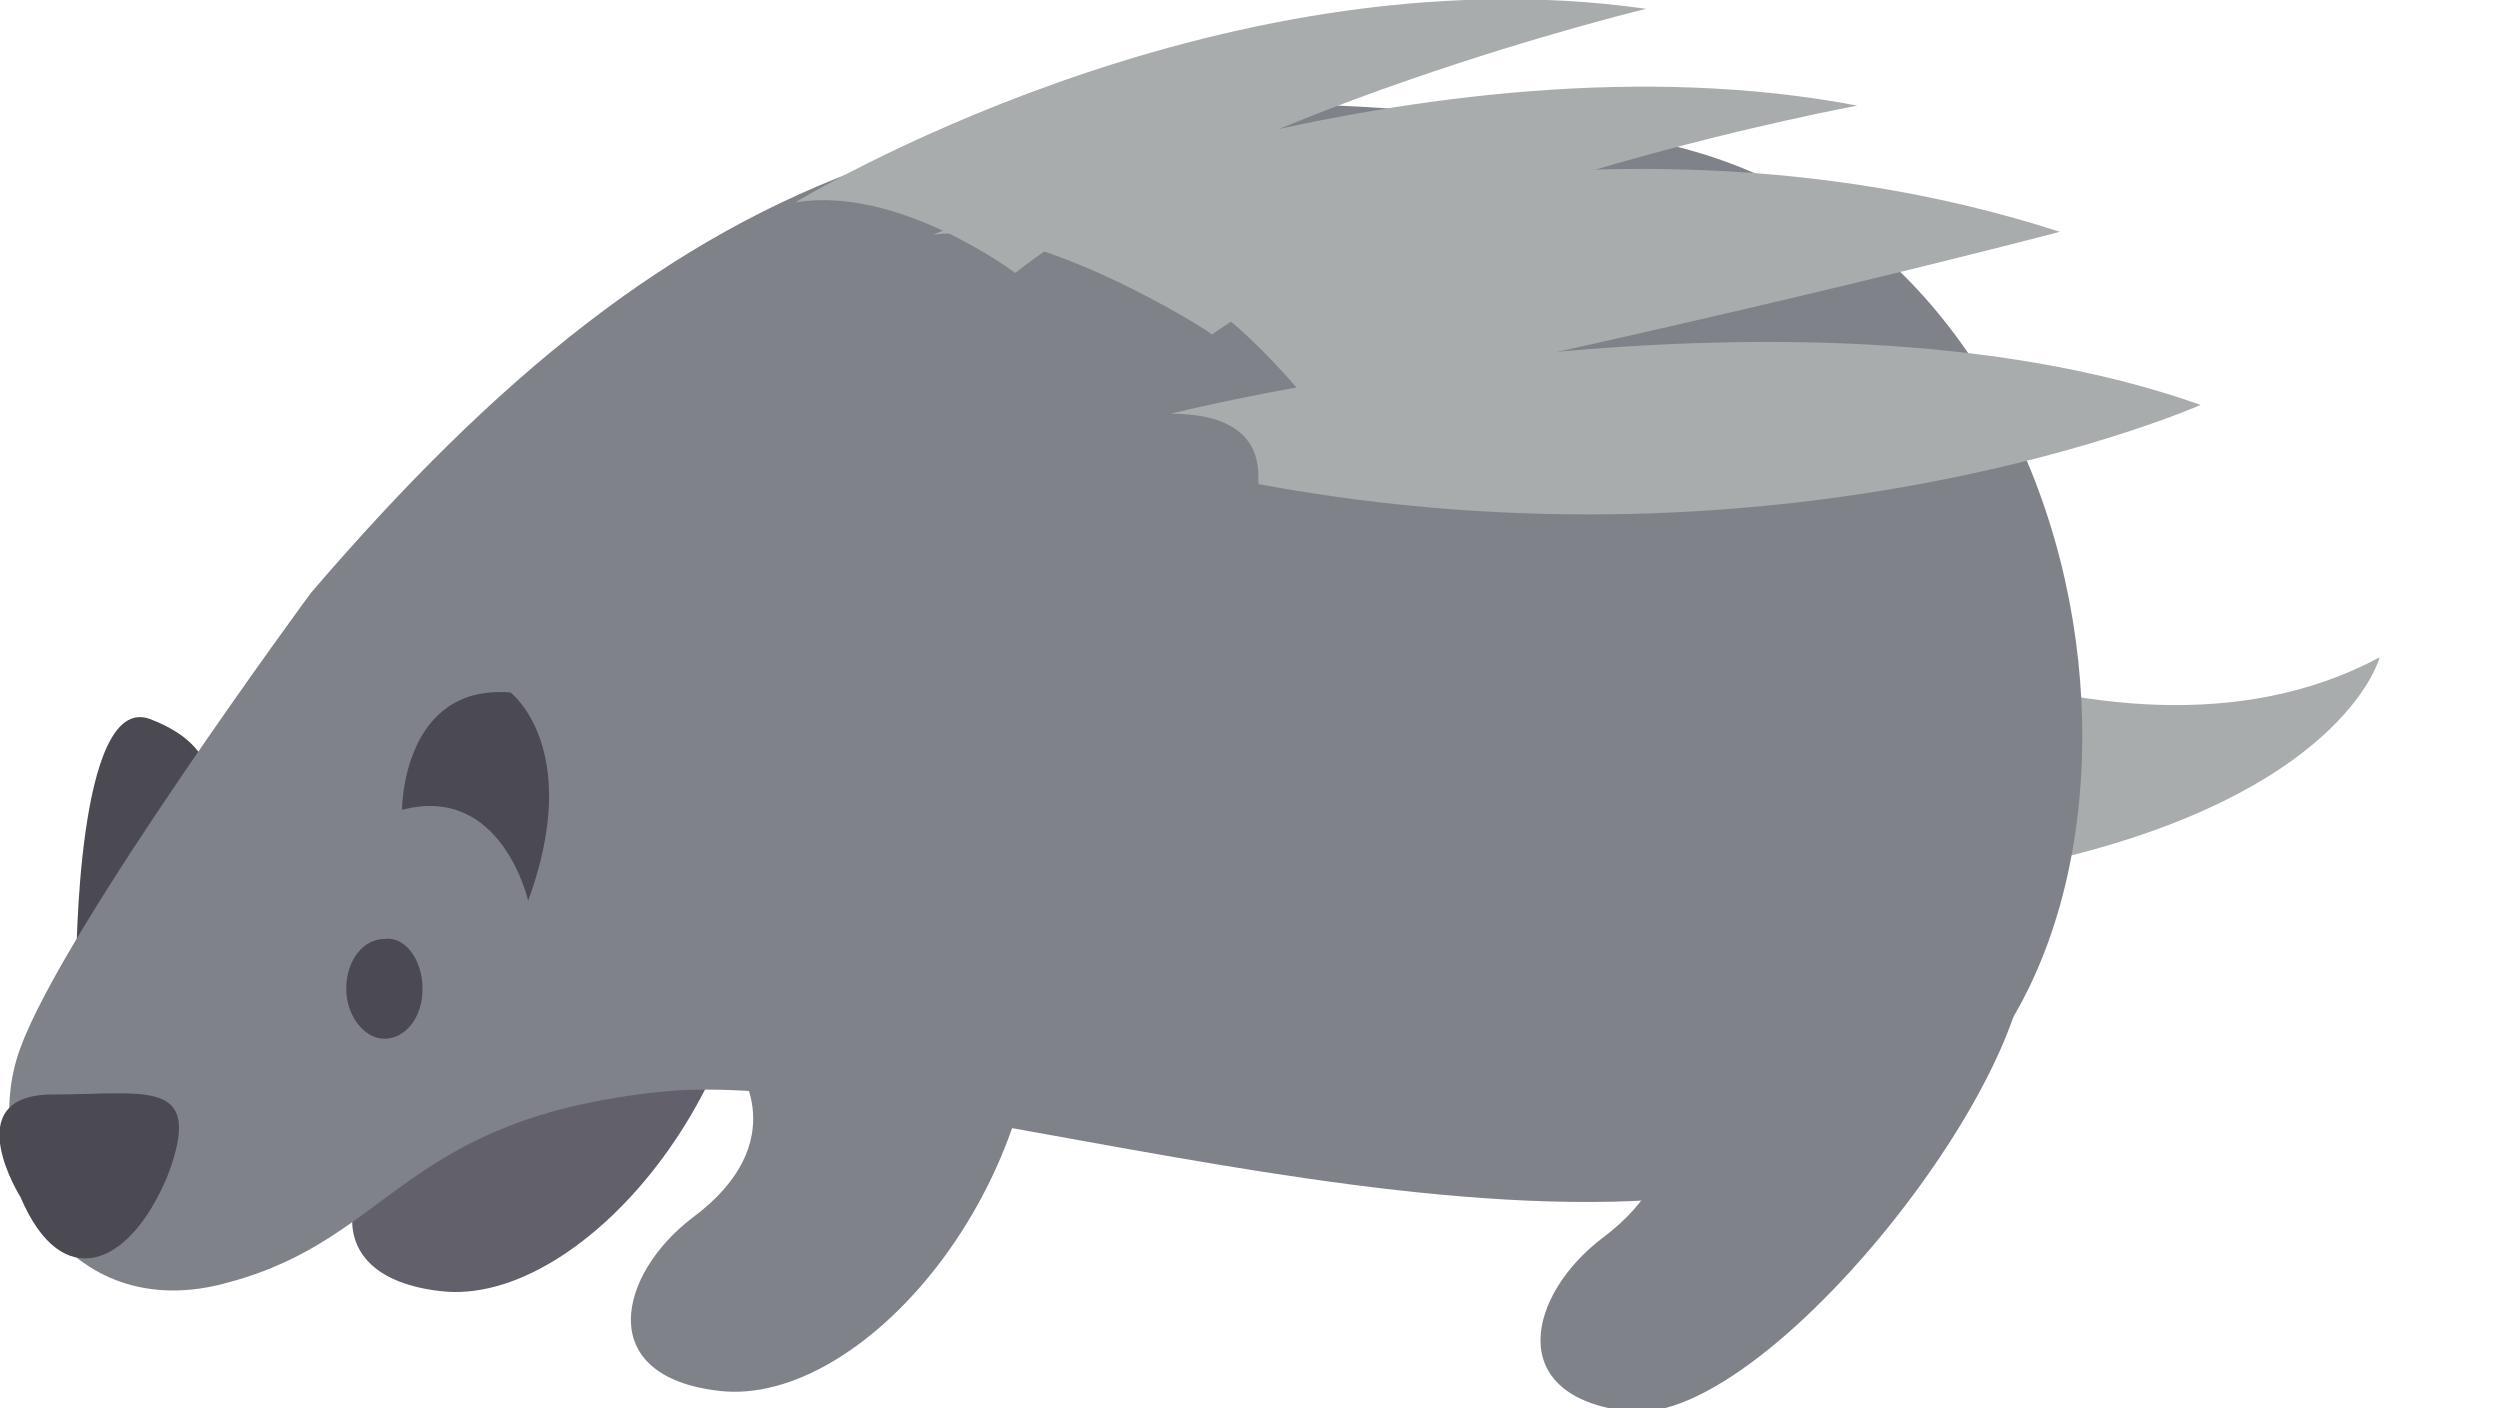 <?xml version="1.0" encoding="utf-8"?>
<!-- Generator: Adobe Illustrator 24.0.3, SVG Export Plug-In . SVG Version: 6.00 Build 0)  -->
<!DOCTYPE svg PUBLIC "-//W3C//DTD SVG 1.1//EN" "http://www.w3.org/Graphics/SVG/1.1/DTD/svg11.dtd">
<svg version="1.1" id="レイヤー_2" xmlns:x="http://ns.adobe.com/Extensibility/1.0/" xmlns:i="http://ns.adobe.com/AdobeIllustrator/10.0/" xmlns:graph="http://ns.adobe.com/Graphs/1.0/"
	 xmlns="http://www.w3.org/2000/svg" xmlns:xlink="http://www.w3.org/1999/xlink" x="0px" y="0px" viewBox="0 0 85.2 48"
	 style="enable-background:new 0 0 85.2 48;" xml:space="preserve">
<style type="text/css">
	.st0{fill:none;}
	.st1{fill:#82817D;}
	.st2{fill:#4F4C5D;}
	.st3{fill:url(#SVGID_1_);}
	.st4{fill:#A9ACAC;}
	.st5{fill:#62606B;}
	.st6{fill:#4B4A53;}
	.st7{fill:#7F8389;}
	.st8{fill:url(#SVGID_2_);}
	.st9{fill:url(#SVGID_3_);}
	.st10{fill:url(#SVGID_4_);}
	.st11{fill:url(#SVGID_5_);}
	.st12{fill:url(#SVGID_6_);}
</style>
<pattern  x="-580.1" y="309.2" width="21.1" height="21.1" patternUnits="userSpaceOnUse" id="新規パターンスウォッチ_68" viewBox="0 -21.1 21.1 21.1" style="overflow:visible;">
	<g>
		<rect x="0" y="-21.1" class="st0" width="21.1" height="21.1"/>
		<rect x="6.2" y="-21.1" class="st1" width="0.8" height="21.1"/>
		<rect x="9.9" y="-21.1" class="st1" width="0.8" height="21.1"/>
		<rect x="13.6" y="-21.1" class="st1" width="0.8" height="21.1"/>
		<rect x="8.1" y="-21.1" class="st1" width="0.8" height="21.1"/>
		<rect x="12.7" y="-21.1" class="st1" width="0.8" height="21.1"/>
		<rect x="11.8" y="-21.1" class="st1" width="0.8" height="21.1"/>
		<rect x="10.8" y="-21.1" class="st1" width="0.8" height="21.1"/>
		<rect x="7.1" y="-21.1" class="st1" width="0.8" height="21.1"/>
		<rect x="0.7" y="-21.1" class="st1" width="0.8" height="21.1"/>
		<rect x="0" y="-21.1" class="st1" width="0.5" height="21.1"/>
		<rect x="1.6" y="-21.1" class="st1" width="0.8" height="21.1"/>
		<rect x="3.5" y="-21.1" class="st1" width="0.8" height="21.1"/>
		<rect x="4.4" y="-21.1" class="st1" width="0.8" height="21.1"/>
		<rect x="2.5" y="-21.1" class="st1" width="0.8" height="21.1"/>
		<rect x="5.3" y="-21.1" class="st1" width="0.8" height="21.1"/>
		<rect x="9" y="-21.1" class="st1" width="0.8" height="21.1"/>
		<rect x="15.4" y="-21.1" class="st1" width="0.8" height="21.1"/>
		<rect x="19.1" y="-21.1" class="st1" width="0.8" height="21.1"/>
		<rect x="20" y="-21.1" class="st1" width="0.8" height="21.1"/>
		<rect x="18.2" y="-21.1" class="st1" width="0.8" height="21.1"/>
		<rect x="14.5" y="-21.1" class="st1" width="0.8" height="21.1"/>
		<rect x="21" y="-21.1" class="st1" width="0.1" height="21.1"/>
		<rect x="16.4" y="-21.1" class="st1" width="0.8" height="21.1"/>
		<rect x="17.3" y="-21.1" class="st1" width="0.8" height="21.1"/>
		<rect x="0.5" y="-21.1" class="st2" width="0.2" height="21.1"/>
		<rect x="1.4" y="-21.1" class="st2" width="0.2" height="21.1"/>
		<rect x="2.4" y="-21.1" class="st2" width="0.2" height="21.1"/>
		<rect x="3.3" y="-21.1" class="st2" width="0.2" height="21.1"/>
		<rect x="4.2" y="-21.1" class="st2" width="0.2" height="21.1"/>
		<rect x="5.1" y="-21.1" class="st2" width="0.2" height="21.1"/>
		<rect x="6.1" y="-21.1" class="st2" width="0.2" height="21.1"/>
		<rect x="7" y="-21.1" class="st2" width="0.2" height="21.1"/>
		<rect x="7.9" y="-21.1" class="st2" width="0.2" height="21.1"/>
		<rect x="8.8" y="-21.1" class="st2" width="0.2" height="21.1"/>
		<rect x="9.7" y="-21.1" class="st2" width="0.2" height="21.1"/>
		<rect x="10.7" y="-21.1" class="st2" width="0.2" height="21.1"/>
		<rect x="11.6" y="-21.1" class="st2" width="0.2" height="21.1"/>
		<rect x="12.5" y="-21.1" class="st2" width="0.2" height="21.1"/>
		<rect x="13.4" y="-21.1" class="st2" width="0.2" height="21.1"/>
		<rect x="14.3" y="-21.1" class="st2" width="0.2" height="21.1"/>
		<rect x="15.3" y="-21.1" class="st2" width="0.2" height="21.1"/>
		<rect x="16.2" y="-21.1" class="st2" width="0.2" height="21.1"/>
		<rect x="17.1" y="-21.1" class="st2" width="0.2" height="21.1"/>
		<rect x="18" y="-21.1" class="st2" width="0.2" height="21.1"/>
		<rect x="19" y="-21.1" class="st2" width="0.2" height="21.1"/>
		<rect x="19.9" y="-21.1" class="st2" width="0.2" height="21.1"/>
		<rect x="20.8" y="-21.1" class="st2" width="0.2" height="21.1"/>
	</g>
</pattern>
<g>
	
		<pattern  id="SVGID_1_" xlink:href="#Êñ∞Ë¶è„Éë„Çø„Éº„É≥„Çπ„Ç¶„Ç©„ÉÉ„ÉÅ_68" patternTransform="matrix(1.058 0 0 1.058 386.44 509.435)">
	</pattern>
	<path class="st3" d="M62.6,14.8c0,0,13.1,8.5,22.6,3.4c0,0-1.1,4.3-10.3,6.7c-7.2,1.9-11.1-0.5-11.1-0.5L62.6,14.8z"/>
	<path class="st4" d="M58.5,19c0,0,13.1,8.5,22.6,3.4c0,0-1.1,4.3-10.3,6.7c-7.2,1.9-11.1-0.5-11.1-0.5L58.5,19z"/>
	<g>
		<path class="st5" d="M15.6,32.9c0,0-1.9-2.8,1.5-6.2c3.8-3.8,8.2-2.5,8.7,1.5c0.9,8.4-5.9,16.4-10.8,15.8c-4.3-0.5-3.4-4-0.9-5.9
			C17.5,35.5,15.6,32.9,15.6,32.9z"/>
		<path class="st6" d="M2.6,32.9c0,0,0-9.3,2.5-8.4C10.9,26.7,2.6,32.9,2.6,32.9z"/>
		<path class="st7" d="M10.6,20.2c0,0-8.4,11.4-9.9,15.5c-1.5,4,1.5,9.6,7.1,8c5.6-1.5,5.9-5.6,14.8-6.5c9-0.9,31.5,7.7,42.1,1.5
			c10.5-6.2,8-31.2-9-34C34.1,1.2,23.3,5.4,10.6,20.2z"/>
		<path class="st6" d="M13.7,27.6c0,0,0-4.3,3.7-4c0,0,2.5,1.9,0.6,7.1C18,30.7,17.1,26.7,13.7,27.6z"/>
		<path class="st7" d="M25.1,36.3c0,0-1.9-2.8,1.5-6.2c3.8-3.8,8.2-2.5,8.7,1.5C36.3,40,29.5,48,24.5,47.4c-4.3-0.5-3.4-4-0.9-5.9
			C27.1,38.9,25.1,36.3,25.1,36.3z"/>
		<path class="st7" d="M56.2,36.9c0,0-1.9-2.8,1.5-6.2c3.8-3.8,9.2-3.2,11.1,0.4c2.1,3.9-8.4,17.6-13.3,17c-4.3-0.5-3.4-4-0.9-5.9
			C58.2,39.5,56.2,36.9,56.2,36.9z"/>
		<path class="st6" d="M14.4,33.7c0,1-0.6,1.7-1.3,1.7c-0.7,0-1.3-0.8-1.3-1.7c0-1,0.6-1.7,1.3-1.7C13.8,31.9,14.4,32.7,14.4,33.7z"
			/>
		<path class="st6" d="M0.7,40.8c0,0-2.2-3.5,1.1-3.5c3.2,0,5.2-0.6,3.9,2.8C4.4,43.2,2.1,44.1,0.7,40.8z"/>
		
			<pattern  id="SVGID_2_" xlink:href="#Êñ∞Ë¶è„Éë„Çø„Éº„É≥„Çπ„Ç¶„Ç©„ÉÉ„ÉÅ_68" patternTransform="matrix(1.058 0 0 1.058 386.44 509.435)">
		</pattern>
		<path class="st8" d="M35.5,4.1c0,0,17.5-5.5,31.8-1.2c0,0-14.9,1.2-22.6,5.6C44.7,8.5,39,4,35.5,4.1z"/>
		<path class="st4" d="M27.1,6.9c0,0,14.2-8.7,29-6.6c0,0-14.5,3.5-21.5,9C34.6,9.3,30.6,6.3,27.1,6.9z"/>
		
			<pattern  id="SVGID_3_" xlink:href="#Êñ∞Ë¶è„Éë„Çø„Éº„É≥„Çπ„Ç¶„Ç©„ÉÉ„ÉÅ_68" patternTransform="matrix(1.058 0 0 1.058 386.44 509.435)">
		</pattern>
		<path class="st9" d="M44,6.9c0,0,17.6-5.5,31.8-0.6c0,0-13.3,1.7-22.8,5.4C53.1,11.7,47.5,6.8,44,6.9z"/>
		<path class="st4" d="M31.8,8c0,0,16.8-7.2,31.5-4.4c0,0-14.7,2.7-22,7.8C41.4,11.4,35.3,7.5,31.8,8z"/>
		
			<pattern  id="SVGID_4_" xlink:href="#Êñ∞Ë¶è„Éë„Çø„Éº„É≥„Çπ„Ç¶„Ç©„ÉÉ„ÉÅ_68" patternTransform="matrix(1.058 0 0 1.058 386.44 509.435)">
		</pattern>
		<path class="st10" d="M50.2,10.5c0,0,14.4-4.6,30.7,0.7c0,0-8.3,1.1-23.7,4.3C57.3,15.5,53.7,10.7,50.2,10.5z"/>
		<path class="st4" d="M37.6,8.8c0,0,16.2-6.2,32.6-0.9c0,0-10.2,2.7-25.5,5.9C44.7,13.9,41.1,9,37.6,8.8z"/>
		
			<pattern  id="SVGID_5_" xlink:href="#Êñ∞Ë¶è„Éë„Çø„Éº„É≥„Çπ„Ç¶„Ç©„ÉÉ„ÉÅ_68" patternTransform="matrix(1.058 0 0 1.058 386.44 509.435)">
		</pattern>
		<path class="st11" d="M46.3,16.1c0,0,20-5.2,34.1-0.2c0,0-12.8,5.9-31.2,2.5C49.2,18.5,49.8,16.2,46.3,16.1z"/>
		<path class="st4" d="M39.9,14.1c0,0,21-5.3,35.1-0.3c0,0-13.8,6.1-32.1,2.7C42.8,16.4,43.4,14.1,39.9,14.1z"/>
		
			<pattern  id="SVGID_6_" xlink:href="#Êñ∞Ë¶è„Éë„Çø„Éº„É≥„Çπ„Ç¶„Ç©„ÉÉ„ÉÅ_68" patternTransform="matrix(1.058 0 0 1.058 386.44 509.435)">
		</pattern>
		<path class="st12" d="M49.4,14.1c8.4-2.2,13.8-3.9,13.8-3.9c-7.7-2.4-16.1-1.5-22.3-0.1c6.6-3,14.6-4.4,14.6-4.4
			c-6.6-0.8-14.4,0-20,1.6c5.5-3.9,11.2-6.8,11.2-6.8c-14.7-0.3-28,11.8-28,11.8c4.7-2.7,5.9-2.5,9-1.9c6.5,2.5,4.6,9.9,4.6,9.9
			c22.3,3.4,35.3-4,35.3-4C62,14.2,55.4,13.9,49.4,14.1z"/>
	</g>
</g>
</svg>
